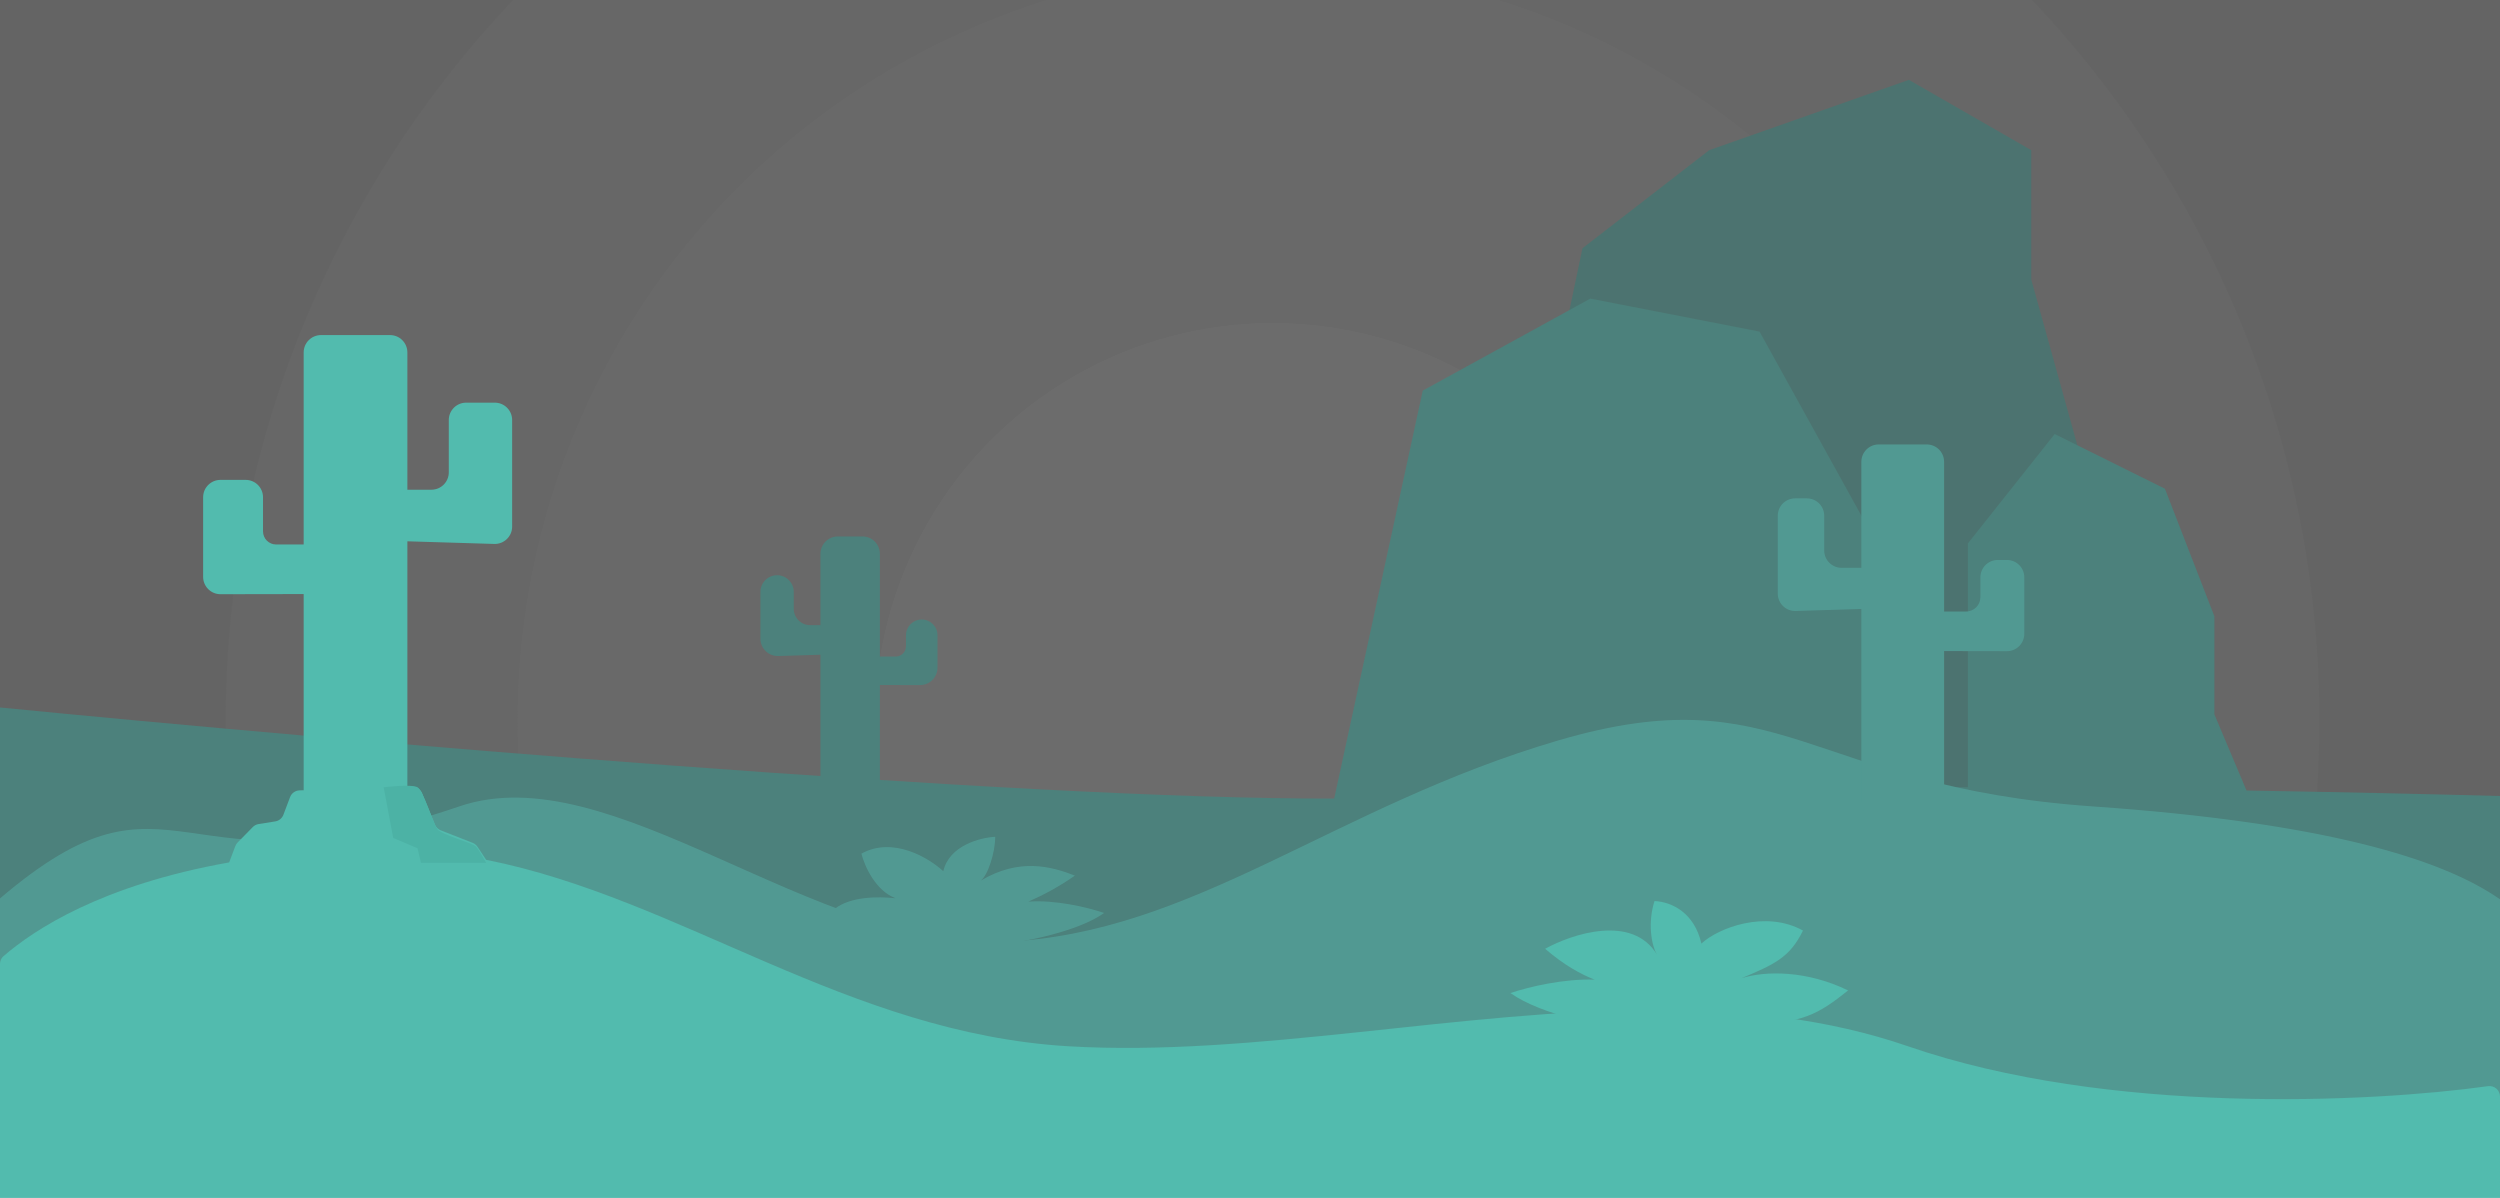 <svg width="1440" height="690" viewBox="0 0 1440 690" fill="none" xmlns="http://www.w3.org/2000/svg">
<g opacity="0.7" clip-path="url(#clip0)">
<rect width="1440" height="690" fill="#222222"/>
<circle cx="733" cy="415" r="603" fill="#262626"/>
<circle cx="733" cy="415" r="435" fill="#292929"/>
<circle cx="733" cy="415" r="229" fill="#2E2E2E"/>
<path d="M911.5 143L846 455L1225 467.5V322L1198.5 263.5L1170 161V86.5L1099.5 46L984.5 86.5L911.5 143Z" fill="#003833"/>
<path d="M1440 709H0V517.5V407.5C192.267 426.441 587.237 460.514 768.5 459.969L819.5 225L916 172L1013.5 191L1081 313L1095.5 453.25C1108.13 453.289 1120.82 453.35 1133.5 453.429V313L1183.5 250L1247 281.5L1275.5 355V411.5L1294 455.336C1350.77 456.3 1401.63 457.455 1440 458.5V518V709Z" fill="#004B44"/>
<path d="M482.293 464.291L496.526 464.702C502.16 464.865 506.815 460.343 506.815 454.707V394.558L529.982 394.6C535.512 394.61 540 390.13 540 384.6V365.92C540 360.904 535.934 356.838 530.918 356.838C525.902 356.838 521.836 360.904 521.836 365.92V372.243C521.836 375.523 519.177 378.181 515.897 378.181H506.815V319C506.815 313.477 502.338 309 496.815 309H482.582C477.059 309 472.582 313.477 472.582 319V360.087H466.644C461.435 360.087 457.212 355.864 457.212 350.655V340.931C457.212 335.625 452.911 331.324 447.606 331.324C442.301 331.324 438 335.625 438 340.931V367.873C438 373.515 442.664 378.04 448.303 377.869L472.582 377.132V454.295C472.582 459.705 476.885 464.134 482.293 464.291Z" fill="#004B44"/>
<path d="M0 709H1440V518C1406.17 494.334 1337.5 473.7 1205.5 464.5C1040.5 453 1027 388.5 897.5 426.5C768 464.5 687.5 538 578 542.5C468.5 547 351.994 434.533 264.5 464.5C101 520.5 101.5 431 0 517.5V709Z" fill="#076E64"/>
<path d="M1081.85 471.903L1109.51 472.703C1115.15 472.865 1119.8 468.343 1119.8 462.707V375.014L1155.98 375.079C1161.51 375.089 1166 370.609 1166 365.079V332.544C1166 327.021 1161.52 322.544 1156 322.544H1150.71C1145.19 322.544 1140.71 327.021 1140.71 332.544V343.966C1140.71 348.532 1137.01 352.233 1132.45 352.233H1119.8V266C1119.8 260.477 1115.32 256 1109.8 256H1082.14C1076.62 256 1072.14 260.477 1072.14 266V327.063H1063.88H1060.75C1055.22 327.063 1050.75 322.586 1050.75 317.063V297.054C1050.75 291.531 1046.27 287.054 1040.75 287.054H1034C1028.48 287.054 1024 291.531 1024 297.054V341.925C1024 347.567 1028.66 352.091 1034.3 351.92L1072.14 350.773V461.907C1072.14 467.318 1076.45 471.747 1081.85 471.903Z" fill="#076E64"/>
<path d="M576.611 544C590.09 542.454 620.837 536.661 636 525.864C625.952 522.479 607.6 518.188 592.314 519.352C600.807 515.657 610.175 510.632 619.152 504.354C605.5 499 587 494 564.818 507.306C569 504.354 573.242 491.11 573.242 482C564.678 482.422 546.707 486.977 543.337 501.823C535.194 494.231 514.359 481.578 496.163 491.701C498.125 499.329 504.49 513.113 515.865 517.402C505.039 516.221 489.871 516.54 481 523.333C486.054 530.785 500.88 544.844 519.75 541.469L576.611 544Z" fill="#076E64"/>
<path d="M1434 952H6C2.686 952 0 949.314 0 946V555.201C0 553.501 0.707 551.885 1.991 550.772C19.556 535.565 58.28 509.856 132 496.746L135.554 487.351C135.848 486.574 136.301 485.866 136.883 485.272L145.614 476.373C146.514 475.456 147.685 474.852 148.954 474.65L158.562 473.121C160.688 472.782 162.47 471.331 163.231 469.318L167.084 459.131C167.941 456.864 170.078 455.335 172.5 455.256L225 453.54L237.336 453.136C239.84 453.054 242.131 454.536 243.083 456.853L250.526 474.977C251.148 476.491 252.362 477.686 253.886 478.283L272.233 485.479C273.383 485.93 274.366 486.725 275.047 487.755L280 495.243C392.131 517.535 488.099 595.13 615.5 602.659C721.805 608.94 841.06 581.793 954 581.631C1004.14 581.559 1053.04 586.806 1099 602.659C1214.49 642.49 1365.39 635.073 1433.1 625.632C1436.74 625.124 1440 627.939 1440 631.618V946C1440 949.314 1437.31 952 1434 952Z" fill="#089E8B"/>
<path d="M940.5 593.5C924.5 591.667 888 584.8 870 572C881.217 568.226 901.073 563.661 918.492 564.277C910.324 561.048 900.84 555.852 890 546.5C905.634 537.852 940.354 526.448 954.411 549.852C951.129 544.269 949.036 531.389 953 519C963.167 519.5 976 525.9 980 543.5C989.667 534.5 1016.9 524 1038.5 536C1031 551.5 1022 555.5 1003 563.5C1017 559 1041 559 1064.5 570.5C1047 584.5 1038.5 589 1008 590.5L940.5 593.5Z" fill="#089E8B"/>
<path d="M224.94 463.554L185.2 464.703C179.566 464.865 174.911 460.343 174.911 454.707V342.179L127.018 342.265C121.488 342.275 117 337.795 117 332.265V286.41C117 280.887 121.477 276.41 127 276.41H141.5C147.023 276.41 151.5 280.887 151.5 286.41V306.062C151.5 310.238 154.885 313.624 159.062 313.624H174.911V203C174.911 197.477 179.388 193 184.911 193H224.651C230.174 193 234.651 197.477 234.651 203V282.074H245.014H248.5C254.023 282.074 258.5 277.597 258.5 272.074V241.925C258.5 236.402 262.977 231.925 268.5 231.925H285C290.523 231.925 295 236.402 295 241.925V303.316C295 308.958 290.336 313.482 284.697 313.311L234.651 311.794V453.558C234.651 458.969 230.348 463.398 224.94 463.554Z" fill="#089E8B"/>
<path d="M226.5 482.659L221 453.483C221 453.483 237 451.483 240.5 453.483C244 455.483 249.5 474.5 252 477.714C254.5 480.928 272 485.5 274 487.5C276 489.5 280 497 280 497H242.5L240.5 488.593L226.5 482.659Z" fill="#00917F"/>
</g>
<defs>
<clipPath id="clip0">
<rect width="1440" height="690" fill="white"/>
</clipPath>
</defs>
</svg>
